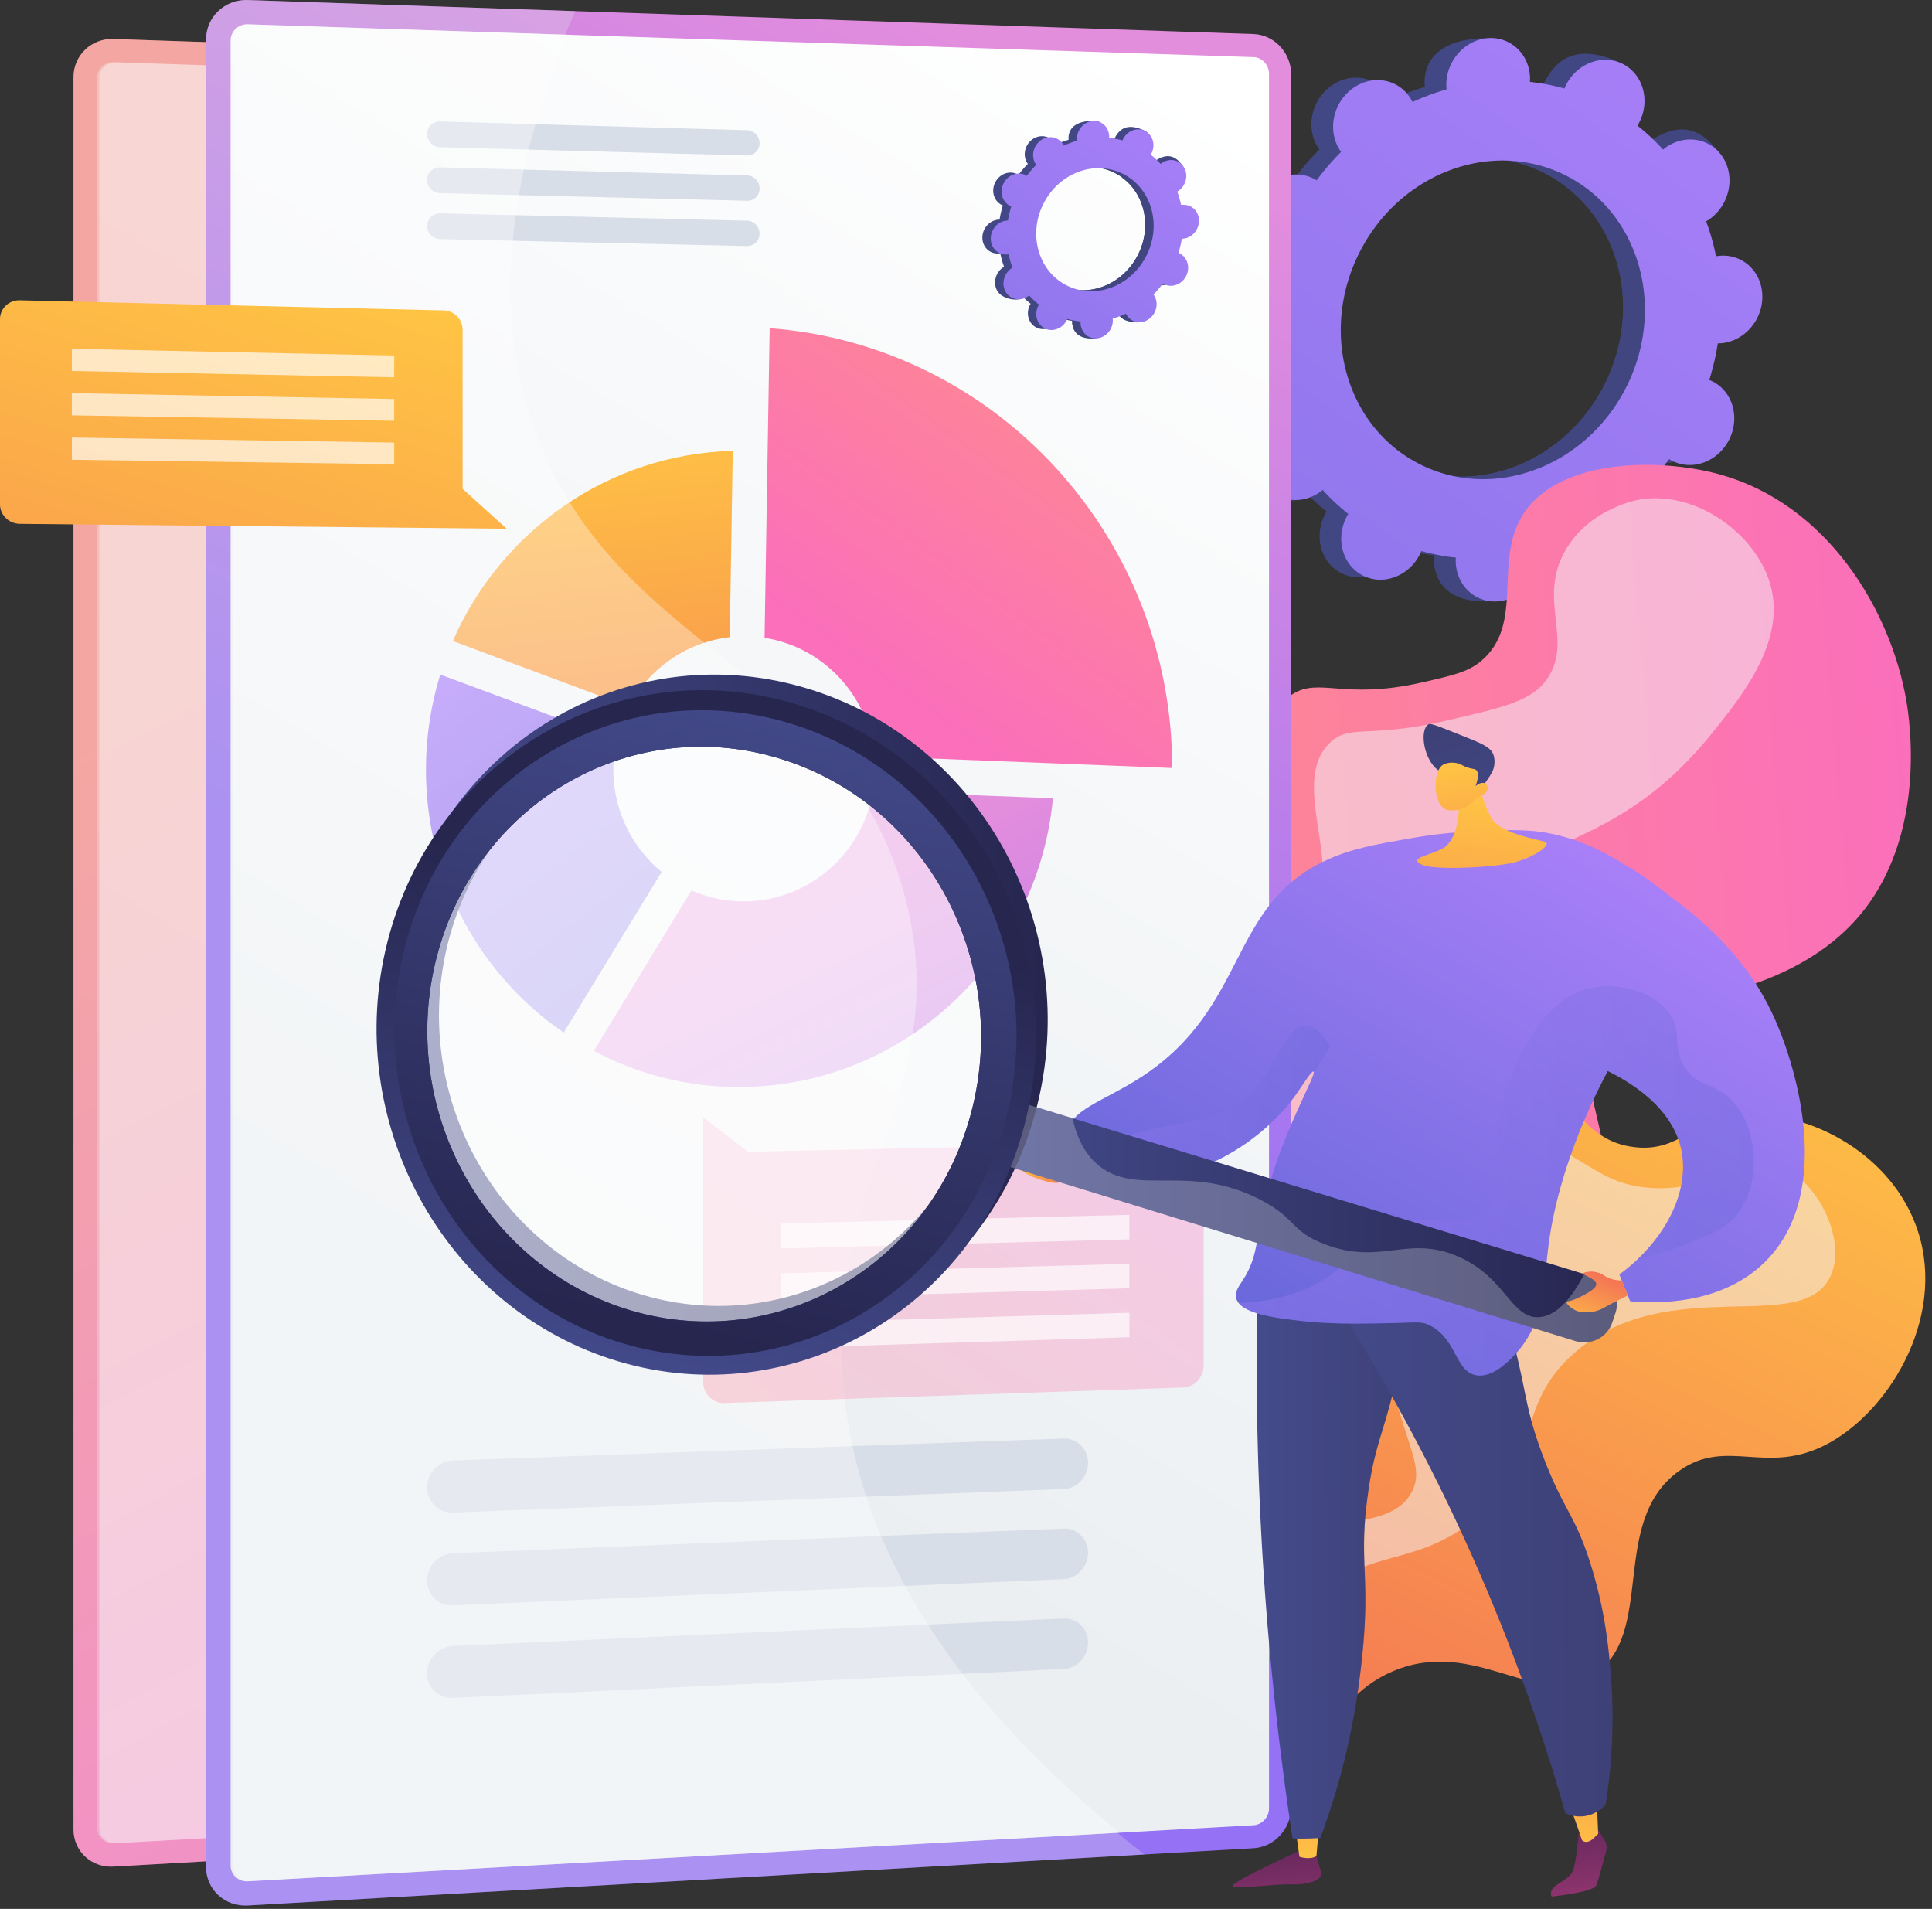 <svg xmlns="http://www.w3.org/2000/svg" width="166" height="164" fill="none">
   <rect width="100%" height="100%" fill="#333333" stroke="none"/>
   <path fill="url(#a)"
      d="M92.64 6.15 9.75 3.348c-1.895-.065-3.435 1.404-3.435 3.28v150.54c0 1.876 1.54 3.31 3.435 3.198l82.89-4.715c1.712-.1 3.105-1.616 3.105-3.398V9.478c-.006-1.782-1.393-3.269-3.104-3.328Z" />
   <path fill="#D8DEE8"
      d="M58.629 117.316C57.218 100.104 67.794 93 63.763 77.405c-4.987-19.277-24.156-20.103-30.69-39.008-2.502-7.246-3.487-18.192 3.672-34.135L9.75 3.348c-1.895-.065-3.435 1.404-3.435 3.28v150.54c0 1.876 1.54 3.31 3.435 3.198l73.908-4.201c-18.803-14.557-24.162-28.27-25.03-38.849Z"
      opacity=".3" />
   <path fill="url(#b)"
      d="M92.64 8.05 9.75 5.342a1.35 1.35 0 0 0-1.411 1.345V157.05c0 .767.631 1.357 1.41 1.316l82.891-4.615c.703-.041 1.275-.666 1.275-1.392V9.419c0-.731-.572-1.345-1.275-1.369Z"
      opacity=".3" />
   <path fill="url(#c)"
      d="m76.984 121.883-50.296 1.811a2.243 2.243 0 0 0-2.148 2.225 2.05 2.05 0 0 0 2.148 2.065l50.296-1.936c1.115-.041 2.024-1.009 2.024-2.159 0-1.151-.909-2.048-2.024-2.006Z"
      opacity=".6" />
   <path fill="url(#d)"
      d="m76.984 129.3-50.296 2.036a2.257 2.257 0 0 0-2.148 2.236c0 1.186.962 2.106 2.148 2.053l50.296-2.159c1.115-.048 2.024-1.021 2.024-2.166 0-1.15-.909-2.047-2.024-2Z"
      opacity=".6" />
   <path fill="url(#e)"
      d="m76.984 136.717-50.296 2.26a2.267 2.267 0 0 0-2.148 2.242c0 1.186.962 2.101 2.148 2.047l50.296-2.383c1.115-.054 2.024-1.027 2.024-2.178 0-1.15-.909-2.041-2.024-1.988Z"
      opacity=".6" />
   <path fill="url(#f)"
      d="m50.903 14.075-25.301-.714a1.031 1.031 0 0 0-1.068 1.032c0 .585.478 1.074 1.068 1.092l25.301.684a1.006 1.006 0 0 0 1.033-1.02 1.07 1.07 0 0 0-1.033-1.074Z"
      opacity=".6" />
   <path fill="url(#g)"
      d="m50.903 17.804-25.301-.661a1.031 1.031 0 0 0-1.068 1.032c0 .585.478 1.074 1.068 1.092l25.301.631a1.01 1.01 0 0 0 1.033-1.02c0-.585-.46-1.063-1.033-1.074Z"
      opacity=".6" />
   <path fill="url(#h)"
      d="m50.903 21.527-25.301-.608a1.036 1.036 0 0 0-1.068 1.039c0 .584.478 1.074 1.068 1.085l25.301.573a1.01 1.01 0 0 0 1.033-1.021c0-.572-.46-1.05-1.033-1.068Z"
      opacity=".6" />
   <path fill="#fff"
      d="M58.818 117.31c-1.411-17.212 9.165-24.316 5.134-39.906-4.981-19.276-24.15-20.102-30.683-39.002-2.396-6.945-3.406-17.294 2.827-32.193L9.945 5.353A1.35 1.35 0 0 0 8.535 6.7v150.345c0 .767.63 1.357 1.41 1.315l71.648-3.988c-16.986-13.902-21.943-26.924-22.775-37.061Z"
      opacity=".35" />
   <path fill="url(#i)"
      d="M141.808 39.382c1.741.885 3.931.071 4.887-1.811.956-1.883.325-4.13-1.416-5.016-.089-.047-.183-.082-.278-.124.325-1.044.567-2.094.732-3.144.1 0 .201 0 .301-.012 1.989-.177 3.565-2 3.523-4.078-.041-2.077-1.688-3.61-3.671-3.434a4.78 4.78 0 0 0-.306.042 20.113 20.113 0 0 0-.85-3.004c.088-.053.183-.106.271-.17 1.7-1.193 2.243-3.541 1.216-5.246-1.027-1.706-3.24-2.13-4.94-.939-.088.06-.171.13-.248.195a18.21 18.21 0 0 0-2.201-2.06c.053-.093.112-.182.159-.282.956-1.883 2.207-3.942.455-4.797-4.061-1.983-5.802-.284-6.758 1.599-.047.1-.094.194-.136.295a18.207 18.207 0 0 0-2.962-.567c.006-.106.011-.212.011-.318-.041-2.077.573-3.199-1.422-3.234-4.35-.083-5.813 1.8-5.772 3.877 0 .106.012.212.024.318-.998.284-1.977.65-2.928 1.086a3.93 3.93 0 0 0-.147-.271c-1.027-1.706-3.24-2.125-4.94-.939-1.7 1.192-2.243 3.54-1.216 5.246.053.088.112.171.171.248a21.597 21.597 0 0 0-2.106 2.448 2.342 2.342 0 0 0-.26-.147c-1.741-.885-3.931-.07-4.887 1.811-.956 1.883-.324 4.13 1.417 5.016.088.047.183.082.277.124a22.142 22.142 0 0 0-.732 3.145c-.1 0-.201 0-.301.011-1.989.177-3.565 2-3.523 4.078.041 2.077 1.688 3.61 3.671 3.434a4.91 4.91 0 0 0 .307-.041c.206 1.026.489 2.03.849 3.003-.088.053-.183.106-.271.171-1.7 1.192-2.243 3.54-1.216 5.246 1.027 1.705 4.438 2.501 6.138 1.31.089-.06-1.027-.502-.944-.567a18.203 18.203 0 0 0 2.201 2.06c-.053.094-.112.182-.159.282-.956 1.883-.325 4.13 1.416 5.016 1.741.885 3.931.07 4.887-1.811.047-.1.094-.195.136-.295.973.27 1.965.46 2.962.566a5.654 5.654 0 0 0-.011.319c.041 2.076 1.688 3.61 3.671 3.434 1.988-.177 3.564-2 3.523-4.078 0-.106-.012-.212-.024-.318.998-.283 1.977-.65 2.928-1.086.047.095.094.183.147.272 1.027 1.705 3.24 2.13 4.94.938 1.7-1.192 2.243-3.54 1.216-5.246a2.597 2.597 0 0 0-.171-.248 21.707 21.707 0 0 0 2.107-2.448c.076.047.159.094.253.141Zm-21.707.278c-6.32-3.21-8.628-11.359-5.152-18.203 3.476-6.845 11.414-9.79 17.741-6.58 6.321 3.21 8.628 11.359 5.152 18.203-3.476 6.84-11.42 9.79-17.741 6.58Z" />
   <path fill="url(#j)"
      d="M146.028 29.28c1.989-.177 3.565-2 3.523-4.077-.041-2.077-1.688-3.611-3.671-3.434a4.78 4.78 0 0 0-.306.041 20.117 20.117 0 0 0-.85-3.003c.088-.053.183-.106.271-.171 1.7-1.192 3.801-4.066 2.603-5.659-2.278-3.02-4.633-1.717-6.333-.525-.088.059-.171.13-.248.195a18.137 18.137 0 0 0-2.201-2.06c.053-.094.112-.182.159-.283.52-1.027.567-2.16.225-3.115a572.675 572.675 0 0 0-4.852 8.703c5.04 3.694 6.652 10.975 3.494 17.182-2.673 5.258-7.979 8.214-13.167 7.842-.23.602-.46 1.204-.708 1.794-.673 1.61-1.434 3.192-2.201 4.767.478.089.962.16 1.446.213a5.652 5.652 0 0 0-.012.318c.041 2.077 1.298 3.836 4.898 3.647 1.989-.106 2.331-2.213 2.29-4.284 0-.106-.012-.212-.023-.319a20.3 20.3 0 0 0 2.927-1.085c.047.094.094.183.147.271 1.027 1.706 4.598 2.431 6.298 1.245 1.699-1.192.885-3.847-.148-5.552a2.597 2.597 0 0 0-.171-.248 21.622 21.622 0 0 0 2.107-2.449c.083.053.171.107.26.148 1.741.885 3.93.07 4.886-1.812.956-1.882.325-4.13-1.422-5.015-.089-.047-.183-.083-.277-.124.324-1.044.566-2.095.731-3.145.124.006.225.006.325-.006Z" />
   <path fill="url(#k)"
      d="M143.679 39.594c1.741.886 3.931.071 4.887-1.811.956-1.882.325-4.13-1.422-5.016-.089-.047-.183-.082-.278-.123.325-1.045.567-2.095.732-3.145.101 0 .201 0 .301-.012 1.989-.177 3.565-2 3.524-4.077-.042-2.077-1.688-3.611-3.671-3.434a4.717 4.717 0 0 0-.307.04 20.117 20.117 0 0 0-.85-3.003c.088-.053.183-.106.271-.17 1.7-1.193 2.243-3.541 1.216-5.246-1.027-1.705-3.24-2.13-4.94-.938-.088.059-.171.13-.248.194a18.145 18.145 0 0 0-2.201-2.059c.053-.094.112-.183.159-.283.957-1.882.325-4.13-1.416-5.016-1.741-.885-3.931-.07-4.887 1.812-.047.1-.094.195-.135.295a18.24 18.24 0 0 0-2.963-.567c.006-.106.012-.212.012-.318-.042-2.077-1.688-3.611-3.671-3.434-1.989.177-3.565 2-3.524 4.077 0 .106.012.212.024.319-.997.283-1.977.649-2.927 1.085a4.417 4.417 0 0 0-.148-.271c-1.027-1.705-3.24-2.13-4.94-.938-1.699 1.192-2.242 3.54-1.215 5.245.053.089.112.171.171.248a21.521 21.521 0 0 0-2.107 2.449 2.255 2.255 0 0 0-.26-.148c-1.741-.885-3.931-.07-4.887 1.812-.956 1.882-.324 4.13 1.417 5.015.088.047.183.083.277.124a22.419 22.419 0 0 0-.732 3.145c-.1 0-.2 0-.301.012-1.989.177-3.564 2-3.523 4.077.041 2.077 1.688 3.611 3.671 3.434a4.91 4.91 0 0 0 .307-.041c.206 1.026.49 2.03.85 3.003-.089.053-.183.106-.272.171-1.7 1.192-2.242 3.54-1.216 5.246 1.027 1.705 3.241 2.13 4.94.938.089-.059.171-.13.248-.195a18.286 18.286 0 0 0 2.201 2.06c-.053.094-.112.183-.159.283-.956 1.882-.324 4.13 1.417 5.015 1.741.885 3.93.071 4.886-1.811.047-.1.095-.195.136-.295.974.271 1.965.46 2.963.566-.006.106-.012.213-.012.319.041 2.077 1.688 3.611 3.671 3.434 1.989-.177 3.565-2 3.523-4.077 0-.107-.012-.213-.023-.319.997-.283 1.977-.649 2.927-1.086.047.095.094.183.147.272 1.027 1.705 3.241 2.13 4.94.938 1.7-1.192 2.243-3.54 1.216-5.246a2.597 2.597 0 0 0-.171-.247 21.614 21.614 0 0 0 2.107-2.45c.088.054.177.107.265.148Zm-21.706.278c-6.321-3.21-8.629-11.359-5.153-18.203 3.476-6.845 11.414-9.79 17.741-6.58 6.321 3.21 8.629 11.36 5.152 18.204-3.476 6.838-11.414 9.789-17.74 6.579Z" />
   <path fill="url(#l)"
      d="M90.433 137.702c-4.479-.077-8.551-10.455-8.905-18.935-.136-3.28-.272-6.543 1.623-9.83 3.199-5.546 8.115-4.089 10.983-8.609 4.237-6.673-3.523-14.485.69-20.032 3.099-4.077 8.287-1.139 12.046-5.617 4.362-5.198.106-12.391 4.143-15.011 2.349-1.522 4.403.502 11.155-1.033 2.644-.601 3.96-.902 5.069-1.823 3.884-3.245.915-8.762 3.789-12.869 3.164-4.52 11.515-4.62 16.708-3.192 9.307 2.555 14.737 11.713 16.065 19.454.283 1.658 1.971 12.485-4.91 19.424-5.005 5.045-12.618 6.09-13.852 6.26-4.81.662-5.984-.583-7.537.691-4.473 3.67 4.297 14.929-.779 23.762-2.071 3.605-6.143 6.266-9.997 7.039-6.233 1.257-9.632-2.862-12.73-.791-4.002 2.679-.083 10.757-4.427 13.99-3.075 2.284-6.197-.897-11.609 1.47-4.798 2.082-4.869 5.694-7.525 5.652Z" />
   <path fill="#F4F7FA"
      d="M89.465 129.796c2.066.182 2.29-5.382 7.991-13.53 6.221-8.898 10.358-8.55 16.189-16.593 6.657-9.175 2.579-11.44 8.233-18.621 7.666-9.736 15.946-6.586 25.201-18.033 2.779-3.434 6.456-8.113 4.992-12.94-1.268-4.183-6.232-7.918-11.095-7.18-.201.03-4.285.72-6.403 4.26-2.603 4.349.767 7.93-1.747 11.311-1.316 1.77-3.713 2.325-8.505 3.428-6.893 1.588-8.28.29-9.992 1.86-3.865 3.54 1.771 11.487-2.053 15.736-3.282 3.646-9.39-.042-12.229 3.404-3.423 4.16 4.013 11.3.832 17.855-2.738 5.647-9.809 3.558-13.733 9.618-4.64 7.157-.667 19.159 2.32 19.425Z"
      opacity=".5" />
   <path fill="url(#m)"
      d="M109.638 153.362c3.806-.095 3.665-7.087 10.068-9.789 7.082-2.986 12.364 3.416 17.204.324 5.441-3.475 1.281-13.158 7.342-17.512 4.143-2.974 7.554.495 12.842-2.378 5.518-2.992 10.387-11.406 7.448-18.929-2.449-6.278-9.472-9.742-14.819-9.276-4.374.378-5.365 3.193-9.26 2.756-4.857-.543-5.176-5.11-10.358-6.697-5.158-1.576-11.78.832-15.132 5.24-2.792 3.664-2.709 7.912-2.638 11.612.189 9.942 5.052 13.323 3.004 17.341-2.556 5.016-11.166 1.782-14.471 6.827-4.138 6.32 3.299 20.617 8.77 20.481Z" />
   <path fill="#F4F7FA"
      d="M107.124 146.27c1.41.147 1.393-4.39 5.388-8.556 4.58-4.78 8.54-2.921 13.793-6.851 6.515-4.868 3.387-9.918 9.136-14.774 8.062-6.804 19.393-1.257 21.825-6.42 1.422-3.021-.968-8.049-4.179-9.465-3.429-1.51-5.412 2.154-11.078 1.865-5.305-.272-5.919-3.6-12.535-4.68-3.228-.524-7.466-1.215-9.921 1.057-4.804 4.455-.661 18.356.608 22.605 1.163 3.906 2.042 5.381 1.157 7.098-2.314 4.496-11.727.968-15.457 5.942-3.122 4.16-.561 11.996 1.263 12.179Z"
      opacity=".5" />
   <path fill="url(#n)"
      d="M107.702 2.923 21.282.002C19.305-.063 17.7 1.465 17.7 3.418v156.954c0 1.953 1.605 3.446 3.582 3.334l86.426-4.916c1.788-.1 3.234-1.687 3.234-3.54V6.392c-.006-1.853-1.451-3.404-3.24-3.47Z" />
   <path fill="#D8DEE8"
      d="M72.244 118.826c-1.47-17.949 9.555-25.354 5.353-41.616-5.2-20.097-25.189-20.958-31.993-40.666-2.61-7.553-3.642-18.97 3.83-35.586L21.282.002C19.305-.063 17.7 1.465 17.7 3.418v156.954c0 1.953 1.605 3.446 3.582 3.334l77.06-4.379c-19.606-15.176-25.195-29.473-26.098-40.501Z"
      opacity=".3" />
   <path fill="url(#o)"
      d="m107.702 4.906-86.42-2.82a1.408 1.408 0 0 0-1.47 1.404v156.77c0 .803.662 1.416 1.47 1.369l86.426-4.815c.732-.041 1.328-.696 1.328-1.457V6.334c-.006-.761-.602-1.405-1.334-1.428Z" />
   <path fill="#D8DEE8"
      d="m91.377 123.588-52.437 1.888c-1.24.048-2.243 1.086-2.243 2.319a2.14 2.14 0 0 0 2.243 2.154l52.438-2.018c1.162-.047 2.106-1.05 2.106-2.248.006-1.198-.938-2.136-2.106-2.095ZM91.377 131.324l-52.437 2.124a2.35 2.35 0 0 0-2.243 2.331 2.126 2.126 0 0 0 2.243 2.142l52.438-2.254c1.162-.048 2.106-1.063 2.106-2.26.006-1.198-.938-2.13-2.106-2.083ZM91.377 139.053l-52.437 2.355a2.365 2.365 0 0 0-2.243 2.342 2.113 2.113 0 0 0 2.243 2.13l52.438-2.49c1.162-.053 2.106-1.068 2.106-2.265.006-1.192-.938-2.125-2.106-2.072ZM64.188 11.184l-26.381-.75a1.071 1.071 0 0 0-1.11 1.074c0 .614.496 1.121 1.11 1.139l26.38.714a1.046 1.046 0 0 0 1.075-1.062c0-.596-.478-1.098-1.074-1.115ZM64.188 15.072l-26.381-.69a1.072 1.072 0 0 0-1.11 1.08c0 .613.496 1.12 1.11 1.132l26.38.655a1.046 1.046 0 0 0 1.075-1.062 1.11 1.11 0 0 0-1.074-1.115ZM64.188 18.96l-26.381-.63a1.08 1.08 0 0 0-1.11 1.079c0 .614.496 1.121 1.11 1.133l26.38.596a1.054 1.054 0 0 0 1.075-1.068c0-.596-.478-1.098-1.074-1.11Z" />
   <path fill="url(#p)"
      d="M54.025 60.713c1.712-3.24 4.916-5.54 8.676-5.971l.26-16.009c-10.706.284-19.925 6.88-24.056 16.339l15.12 5.64Z" />
   <path fill="url(#q)"
      d="M75.018 67.988c-.915 5.316-5.483 9.4-11.007 9.452a11.093 11.093 0 0 1-4.598-.944l-8.392 13.79a26.522 26.522 0 0 0 12.984 3.098c13.916-.254 25.189-11.147 26.464-24.806l-15.451-.59Z" />
   <path fill="url(#r)"
      d="m48.436 88.71 8.416-13.8a11.386 11.386 0 0 1-4.155-8.828c0-.861.095-1.705.278-2.514L37.83 57.957a27.696 27.696 0 0 0-1.228 8.172c0 9.423 4.698 17.69 11.833 22.581Z" />
   <path fill="url(#s)"
      d="M65.693 54.8c5.052.785 8.977 4.98 9.443 10.173l25.578 1.009v-.035c0-19.82-15.138-36.289-34.584-37.752L65.693 54.8Z" />
   <path fill="#fff"
      d="M72.445 118.821c-1.47-17.944 9.555-25.349 5.353-41.61-5.194-20.098-25.183-20.96-31.988-40.667-2.503-7.24-3.553-18.032 2.95-33.562l-27.265-.891a1.408 1.408 0 0 0-1.47 1.404v156.753c0 .803.66 1.416 1.47 1.369l74.704-4.16c-17.723-14.491-22.893-28.063-23.754-38.636Z"
      opacity=".35" />
   <path fill="url(#t)"
      d="m43.538 45.425-41.826-.42C.767 44.994 0 44.245 0 43.325V27.422c0-.92.767-1.646 1.712-1.623l36.414.868a1.668 1.668 0 0 1 1.623 1.658v13.671l3.789 3.428Z" />
   <path fill="#fff"
      d="m33.87 32.414-27.697-.543v-1.906l27.697.579v1.87ZM33.87 36.15l-27.697-.467v-1.906l27.697.502v1.87ZM33.87 39.884 6.174 39.5V37.59l27.697.43v1.865Z"
      opacity=".67" />
   <path fill="url(#u)"
      d="m64.288 98.954 37.371-.803c.974-.023 1.759.78 1.759 1.782v17.395c0 1.003-.785 1.847-1.759 1.882l-39.389 1.328a1.783 1.783 0 0 1-1.847-1.806v-22.74l3.865 2.962Z"
      opacity=".3" />
   <path fill="#fff"
      d="m67.074 113.676 29.964-.891v2.1l-29.964.933v-2.142ZM67.074 109.398l29.964-.82v2.1l-29.964.862v-2.142ZM67.074 105.12l29.964-.75v2.107l-29.964.785v-2.142Z"
      opacity=".67" />
   <path fill="url(#v)"
      d="M111.514 159.074s-5.495 2.514-5.583 2.909c-.089.401 3.535-.142 5.016-.089 1.482.054 2.697-.383 2.562-1.014-.136-.626-.655-2.201-.655-2.201l-1.34.395Z" />
   <path fill="url(#w)" d="m111.308 157.05.342 2.472s.873.307 1.458-.059l.242-2.714-2.042.301Z" />
   <path fill="url(#x)"
      d="m137.21 157.044.644 1.027c.177.289.236.631.147.962-.224.855-.667 2.519-.856 2.956-.265.59-3.824.95-3.824.95s-.319-.449.419-.986c.738-.542 1.21-.625 1.469-1.422.26-.796.425-3.05.425-3.05l1.576-.437Z" />
   <path fill="url(#y)"
      d="M134.537 154.442c.236.183 1.387 3.652 1.387 3.652s.372.472 1.074-.23c.702-.702.319-.313.319-.313l-.142-3.41-2.638.301Z" />
   <path fill="url(#z)"
      d="M108.162 107.321a269.751 269.751 0 0 0 .183 23.979 271.372 271.372 0 0 0 2.715 26.653c.449.012.927.012 1.416 0 .337-.012.656-.03.968-.047a61.11 61.11 0 0 0 2.025-6.521 63.425 63.425 0 0 0 1.404-7.629c1.039-8.367-.206-9.093.644-15.294.749-5.493 1.829-5.706 3.08-13.506 1.358-8.462.331-9.724-.171-10.185-2.13-1.953-7.117-.607-12.264 2.55Z" />
   <path fill="url(#A)"
      d="M120.426 104.766c-2.03-1.859-6.663-.72-11.55 2.136 5.648 6.071 6.268 10.013 5.601 12.574-.756 2.897-3.075 3.735-3.057 6.897.017 3.889 3.535 4.909 3.47 9.022-.041 2.72-1.588 2.697-1.942 6.06-.419 3.977 1.6 5.34.95 8.284-.277 1.269-1.074 2.921-3.352 4.632.165 1.21.337 2.402.52 3.576.448.012.926.012 1.416 0 .336-.012.655-.03.968-.047a61.414 61.414 0 0 0 2.024-6.52 63.292 63.292 0 0 0 1.405-7.63c1.039-8.367-.207-9.092.643-15.294.75-5.493 1.83-5.706 3.081-13.506 1.351-8.461.324-9.724-.177-10.184Z"
      opacity=".3" />
   <path fill="url(#B)"
      d="M111.65 107.191a166.213 166.213 0 0 1 14.82 26.452 165.26 165.26 0 0 1 8.032 22.144c.254.118.856.348 1.623.248 1.045-.142 1.67-.808 1.836-.997.755-4.791.661-8.851.395-11.778-.171-1.876-.472-4.997-1.676-8.844-1.352-4.314-2.272-4.556-4.025-9.117-1.824-4.738-1.387-5.918-3.14-11.848a78.64 78.64 0 0 0-3.901-10.391c-4.651 1.375-9.307 2.756-13.964 4.131Z" />
   <path fill="url(#C)"
      d="M91.884 97.201c.047 1.723 2.88 3.24 5.159 3.706 5.335 1.086 11.514-2.785 14.447-7.069.579-.844 1.216-1.864 1.369-1.782.349.177-2.856 5.446-4.249 11.435-.708 3.063-.525 4.502-1.853 6.538-.301.46-.673.944-.543 1.493.325 1.369 3.458 1.723 5.63 1.971 2.296.259 4.433.236 6.545.206 3.388-.047 3.654-.224 4.427.154 2.355 1.156 2.195 3.923 3.966 4.289 1.487.313 2.998-1.351 3.476-1.876 2.485-2.738 2.355-6.036 2.797-9.37 1.027-7.742 5.229-16.22 9.349-21.59 1.245-1.629 2.113-2.484 2.172-3.995.159-4.443-6.882-9.346-12.736-9.907-1.606-.153-4.48-.106-7.177.148-1.08.1-2.225.253-3.458.466-2.993.525-5.07.885-7.195 1.859-8.557 3.912-6.687 12.627-15.947 18.651-3.187 2.065-6.226 2.868-6.179 4.673Z" />
   <path fill="url(#D)"
      d="M126.941 66.79s.366 2.047 1.216 3.51c.767 1.322 3.925 1.794 4.586 2.025.661.23-.992 1.374-2.75 1.793-1.759.413-6.894.69-7.903.136-1.009-.555.655-.72 1.865-1.357s1.611-3.216 1.239-4.314c-.383-1.109 1.747-1.793 1.747-1.793Z" />
   <path fill="url(#E)"
      d="M123.601 66.194c-1.275-.909-1.629-3.375-.921-3.93.201-.16.396-.082 3.276 1.068 1.428.573 2.13.88 2.361 1.51.141.384.118.904-.036 1.317-.082.212-.236.472-.584.973-.307.443-.289.43-.384.56-.23.313-.667.833-1.469 1.44a5.382 5.382 0 0 0-.236-.814c-.048-.118-.231-.578-.52-.968-.501-.666-1.074-.855-1.487-1.156Z" />
   <path fill="url(#F)"
      d="M126.871 68.537s-.832 1.245-2.379 1.073c-1.381-.153-1.452-3.268-.537-3.888.307-.206.903-.271 1.375-.118.284.094.372.213.833.354.424.13.548.089.672.2.16.142.26.485-.053 1.381.278-.253.596-.348.821-.23a.465.465 0 0 1 .177.19c.183.37-.16.808-.909 1.038Z" />
   <path fill="url(#G)"
      d="M99.368 96.936c3.866-.874 5.407-.844 7.319-2.384 3.181-2.567 3.659-6.467 5.512-6.42.874.024 1.582.915 2.089 1.788-.466.731-.932 1.457-1.398 2.189 0-.03-.006-.047-.024-.059-.153-.077-.797.944-1.369 1.782-2.933 4.284-9.119 8.16-14.448 7.069-1.528-.313-3.305-1.098-4.32-2.1a65.764 65.764 0 0 1 6.64-1.865Z"
      opacity=".3" />
   <path fill="url(#H)"
      d="M93.071 100.257s-2.184-.218-3.482-.773c-1.298-.554-2.142.242-2.018.797.118.555 2.26 1.322 3.11 1.351.856.024 2.39-1.375 2.39-1.375Z" />
   <path fill="url(#I)"
      d="M140.061 111.793c2.343.207 7.614.307 11.343-3.145 6.209-5.741 3.128-16.675.968-21.371-2.478-5.388-6.421-8.409-8.817-10.238-2.974-2.272-4.786-3.664-6.97-3.351-5.648.802-9.555 12.373-6.457 15.69 1.016 1.085 2.019.471 4.958 1.403.956.307 8.097 2.579 9.337 7.836.867 3.676-1.346 7.99-5.288 10.881.307.761.613 1.528.926 2.295Z" />
   <path fill="url(#J)"
      d="M113.804 109.887c2.65-1.675 3.045-3.375 6.014-4.52 3.86-1.492 5.713.402 7.625-1.127 2.278-1.817.26-4.991 1.965-10.49.289-.933 2.485-8.025 7.525-8.928 2.349-.419 5.453.478 6.651 2.466.939 1.558.065 2.72 1.204 4.438 1.139 1.716 2.497 1.298 3.949 2.731 2.301 2.278 2.656 7.075.578 9.789-.968 1.269-2.231 1.765-4.597 2.709a22.237 22.237 0 0 1-3.955 1.162c2.904-2.785 4.409-6.378 3.665-9.511-.773-3.275-3.842-5.394-6.273-6.597-2.432 4.579-4.421 9.883-5.082 14.875-.442 3.328-.307 6.632-2.797 9.37-.478.525-1.989 2.189-3.476 1.876-1.771-.371-1.612-3.139-3.966-4.289-.773-.378-1.039-.201-4.427-.154-2.113.03-4.255.059-6.545-.206-1.93-.219-4.615-.525-5.418-1.552 3.477-.095 5.808-1.056 7.36-2.042Z"
      opacity=".3" />
   <path fill="url(#K)"
      d="m138.521 113.634.271-.803c.437-1.28-.277-2.643-1.599-3.044l-51.617-15.72L84 99.397l51.358 15.813c1.316.408 2.732-.295 3.163-1.575Z" />
   <path fill="url(#L)"
      d="M34.283 79.624c3.948-15.59 19.411-24.983 34.709-20.581 15.575 4.484 24.492 21.354 19.759 37.261-4.621 15.53-20.468 23.909-35.257 19.118-14.537-4.703-23.07-20.563-19.21-35.798ZM84.26 94.929c3.913-13.311-3.553-27.407-16.56-31.19-12.814-3.723-25.827 4.095-29.185 17.183-3.293 12.84 3.9 26.221 16.17 30.163 12.454 4.001 25.739-3.104 29.575-16.156Z" />
   <path fill="#D8DEE8"
      d="m85.576 94.068 6.58 2.006c.455 2.1 1.328 3.298 2.213 4.036 3.323 2.756 7.767-.248 13.958 2.98 3.11 1.622 2.52 2.655 5.43 3.782 4.816 1.87 7.023-.72 11.284.979 4.308 1.723 4.733 5.441 7.183 5.311 1.044-.059 2.39-.82 3.895-3.7l1.08.331c1.316.401 2.03 1.764 1.599 3.044l-.271.803c-.431 1.274-1.848 1.982-3.158 1.575L84.012 99.402l1.564-5.334Z"
      opacity=".3" />
   <path fill="#fff"
      d="M53.464 113.215c12.883 4.142 26.635-3.192 30.612-16.698 4.06-13.784-3.67-28.388-17.144-32.3-13.262-3.852-26.73 4.255-30.194 17.802-3.4 13.282 4.043 27.119 16.726 31.196Z"
      opacity=".56" />
   <path fill="url(#M)"
      d="M33.28 80.963c3.948-15.59 19.41-24.983 34.708-20.581 15.575 4.484 24.493 21.354 19.76 37.262-4.622 15.53-20.468 23.908-35.258 19.117-14.53-4.708-23.064-20.563-19.21-35.798Zm49.976 15.306c3.913-13.312-3.553-27.408-16.56-31.19C53.883 61.356 40.87 69.174 37.51 82.26c-3.293 12.84 3.901 26.222 16.171 30.163 12.46 3.995 25.738-3.109 29.574-16.155Z" />
   <path fill="url(#N)"
      d="M34.773 81.423c3.742-14.704 18.343-23.537 32.755-19.377 14.666 4.237 23.064 20.127 18.626 35.108-4.344 14.651-19.281 22.587-33.245 18.073-13.733-4.431-21.795-19.418-18.136-33.804ZM83.256 96.27c3.913-13.312-3.553-27.408-16.56-31.19-12.813-3.723-25.827 4.095-29.185 17.182-3.293 12.84 3.901 26.222 16.171 30.164 12.459 3.994 25.738-3.11 29.574-16.156Z" />
   <path fill="url(#O)"
      d="m139.861 111.303-.52-1.298s-.849.053-1.552-.448c-.383-.272-1.056-.354-1.251-.301-.195.053-.938.024-.094.425.844.401.838.702.484 1.032-.354.331-1.694 1.045-2.178 1.08-.484.036.389.779.879.873.484.095 1.287.219 2.272-.365.36-.213 1.96-.998 1.96-.998Z" />
   <path fill="url(#P)"
      d="M99.304 24.33c.673.342 1.517.03 1.888-.702.372-.726.124-1.593-.549-1.936a.775.775 0 0 0-.106-.047 8.84 8.84 0 0 0 .284-1.215c.041 0 .076 0 .118-.006.767-.071 1.375-.773 1.357-1.576-.018-.802-.649-1.392-1.416-1.327l-.118.017a7.917 7.917 0 0 0-.331-1.162c.035-.018.071-.041.106-.065.655-.46.868-1.369.466-2.024-.395-.66-1.25-.82-1.906-.36a.596.596 0 0 0-.094.077 6.792 6.792 0 0 0-.85-.797c.023-.035.041-.07.059-.106.372-.726.85-1.522.177-1.853-1.57-.767-2.243-.112-2.609.62-.017.035-.035.077-.053.112a6.995 6.995 0 0 0-1.145-.218c0-.042.006-.083.006-.124-.017-.803.225-1.233-.549-1.251-1.676-.035-2.242.696-2.23 1.499 0 .041.005.082.005.124a8.185 8.185 0 0 0-1.133.419.947.947 0 0 0-.059-.107c-.395-.66-1.251-.82-1.906-.36-.655.46-.868 1.37-.466 2.024a.535.535 0 0 0 .065.095c-.29.289-.561.607-.815.944-.035-.018-.065-.042-.1-.06-.673-.341-1.517-.029-1.889.703-.372.726-.124 1.593.55 1.935.034.018.07.036.105.047a8.841 8.841 0 0 0-.283 1.216c-.041 0-.077 0-.118.006-.767.07-1.375.773-1.357 1.575.017.803.649 1.393 1.416 1.328l.118-.018c.083.396.189.785.33 1.163-.035.017-.07.041-.106.065-.655.46-.867 1.369-.466 2.023.395.661 1.712.968 2.367.508.035-.024-.396-.195-.366-.218.26.289.543.554.85.796a.955.955 0 0 0-.06.106c-.371.726-.123 1.594.55 1.936.672.342 1.516.03 1.888-.703.018-.035.035-.076.053-.112.378.107.762.177 1.145.219 0 .041-.006.082-.006.124.018.802.65 1.392 1.417 1.327.767-.07 1.375-.773 1.357-1.575 0-.041-.006-.083-.006-.124a8.197 8.197 0 0 0 1.133-.419c.018.035.036.07.06.106.395.661 1.25.82 1.906.36.655-.46.867-1.369.466-2.024a.535.535 0 0 0-.065-.094c.29-.29.56-.608.814-.944l.1.053Zm-8.38.106c-2.444-1.239-3.335-4.384-1.99-7.027 1.34-2.644 4.409-3.783 6.846-2.543 2.444 1.239 3.335 4.384 1.99 7.027-1.34 2.643-4.403 3.782-6.847 2.543Z" />
   <path fill="url(#Q)"
      d="M100.933 20.43c.767-.071 1.375-.773 1.357-1.576-.017-.802-.649-1.392-1.416-1.327l-.118.017a7.92 7.92 0 0 0-.331-1.162c.036-.018.071-.041.107-.065.655-.46 1.469-1.57 1.003-2.183-.879-1.168-1.788-.66-2.443-.2a.592.592 0 0 0-.095.076 6.783 6.783 0 0 0-.85-.796 1.541 1.541 0 0 0 .147-1.31 232.853 232.853 0 0 0-1.87 3.363c1.948 1.428 2.567 4.236 1.352 6.632-1.033 2.03-3.081 3.169-5.082 3.027-.088.23-.177.466-.271.696-.26.62-.555 1.233-.85 1.841.183.036.372.065.56.083 0 .041-.005.082-.005.124.017.802.501 1.48 1.894 1.41.767-.041.903-.856.885-1.652 0-.041-.006-.083-.006-.124a8.184 8.184 0 0 0 1.133-.42c.018.036.036.072.06.107.395.661 1.776.938 2.431.478.655-.46.342-1.487-.053-2.142a.535.535 0 0 0-.065-.094c.29-.29.56-.608.815-.944.035.017.064.041.1.059.673.342 1.517.03 1.888-.702.372-.726.124-1.594-.548-1.936-.036-.018-.071-.035-.107-.047.124-.401.219-.808.284-1.215.017-.012.059-.012.094-.018Z" />
   <path fill="url(#R)"
      d="M100.024 24.413c.673.342 1.517.03 1.889-.703.371-.725.123-1.593-.549-1.935-.036-.018-.071-.035-.107-.047a8.84 8.84 0 0 0 .284-1.216c.041 0 .076 0 .118-.006.767-.07 1.375-.772 1.357-1.575-.018-.802-.649-1.392-1.416-1.328l-.118.018a7.914 7.914 0 0 0-.331-1.162c.036-.018.071-.041.106-.065.656-.46.868-1.369.467-2.024-.396-.66-1.251-.82-1.907-.36a.596.596 0 0 0-.094.077 6.792 6.792 0 0 0-.85-.797c.024-.035.041-.07.06-.106.371-.726.123-1.593-.55-1.935-.672-.343-1.516-.03-1.888.702-.018.035-.036.076-.053.112a6.995 6.995 0 0 0-1.145-.218c0-.042.005-.083.005-.124-.017-.803-.649-1.393-1.416-1.328-.767.07-1.375.773-1.357 1.575 0 .042.006.083.006.124a8.202 8.202 0 0 0-1.134.42.955.955 0 0 0-.059-.107c-.395-.66-1.25-.82-1.906-.36-.655.46-.867 1.37-.466 2.024a.535.535 0 0 0 .065.095c-.29.289-.56.607-.815.944-.035-.018-.065-.042-.1-.06-.673-.342-1.517-.029-1.889.703-.371.726-.123 1.593.55 1.935.035.018.07.035.106.047a8.827 8.827 0 0 0-.284 1.216c-.041 0-.076 0-.118.006-.767.07-1.375.773-1.357 1.575.017.803.649 1.393 1.416 1.328l.118-.018a7.9 7.9 0 0 0 .33 1.162c-.035.018-.07.042-.105.065-.656.46-.868 1.37-.467 2.024.396.661 1.251.82 1.907.36a.602.602 0 0 0 .094-.077c.26.29.543.555.85.797-.024.035-.041.07-.06.106-.37.726-.123 1.593.55 1.936.672.342 1.517.03 1.888-.703.018-.035.036-.076.053-.112.378.107.762.177 1.145.219 0 .04-.005.082-.005.123.017.803.649 1.393 1.416 1.328.767-.07 1.375-.773 1.357-1.575 0-.042-.006-.083-.006-.124a8.197 8.197 0 0 0 1.134-.42c.017.036.035.072.059.107.395.66 1.25.82 1.906.36.655-.46.867-1.369.466-2.024-.018-.035-.041-.065-.065-.094.29-.29.56-.608.815-.944.035.023.07.041.1.059Zm-8.375.106c-2.443-1.24-3.334-4.384-1.989-7.028 1.34-2.643 4.41-3.782 6.847-2.543 2.443 1.24 3.334 4.384 1.988 7.028-1.34 2.643-4.408 3.782-6.846 2.543Z" />
   <defs>
      <linearGradient id="a" x1="33.295" x2="78.775" y1="50.142" y2="135.241" gradientUnits="userSpaceOnUse">
         <stop stop-color="#FF9085" />
         <stop offset="1" stop-color="#FB6FBB" />
      </linearGradient>
      <linearGradient id="b" x1="92.034" x2="30.871" y1="12.607" y2="112.714" gradientUnits="userSpaceOnUse">
         <stop stop-color="#fff" />
         <stop offset=".996" stop-color="#EBEFF2" />
      </linearGradient>
      <linearGradient id="c" x1="24.538" x2="79.006" y1="124.934" y2="124.934" gradientUnits="userSpaceOnUse">
         <stop stop-color="#fff" />
         <stop offset=".996" stop-color="#EBEFF2" />
      </linearGradient>
      <linearGradient id="d" x1="24.538" x2="79.006" y1="132.463" y2="132.463" gradientUnits="userSpaceOnUse">
         <stop stop-color="#fff" />
         <stop offset=".996" stop-color="#EBEFF2" />
      </linearGradient>
      <linearGradient id="e" x1="24.538" x2="79.006" y1="139.991" y2="139.991" gradientUnits="userSpaceOnUse">
         <stop stop-color="#fff" />
         <stop offset=".996" stop-color="#EBEFF2" />
      </linearGradient>
      <linearGradient id="f" x1="24.537" x2="51.935" y1="14.761" y2="14.761" gradientUnits="userSpaceOnUse">
         <stop stop-color="#fff" />
         <stop offset=".996" stop-color="#EBEFF2" />
      </linearGradient>
      <linearGradient id="g" x1="24.537" x2="51.935" y1="18.517" y2="18.517" gradientUnits="userSpaceOnUse">
         <stop stop-color="#fff" />
         <stop offset=".996" stop-color="#EBEFF2" />
      </linearGradient>
      <linearGradient id="h" x1="24.537" x2="51.935" y1="22.274" y2="22.274" gradientUnits="userSpaceOnUse">
         <stop stop-color="#fff" />
         <stop offset=".996" stop-color="#EBEFF2" />
      </linearGradient>
      <linearGradient id="i" x1="78.853" x2="186.22" y1="2.416" y2="57.716" gradientUnits="userSpaceOnUse">
         <stop stop-color="#444B8C" />
         <stop offset=".996" stop-color="#3E4177" />
      </linearGradient>
      <linearGradient id="j" x1="79.122" x2="186.489" y1="1.893" y2="57.193" gradientUnits="userSpaceOnUse">
         <stop stop-color="#444B8C" />
         <stop offset=".996" stop-color="#3E4177" />
      </linearGradient>
      <linearGradient id="k" x1="148.476" x2="46.934" y1="-1.09" y2="142.533" gradientUnits="userSpaceOnUse">
         <stop stop-color="#AA80F9" />
         <stop offset=".996" stop-color="#6165D7" />
      </linearGradient>
      <linearGradient id="l" x1="79.226" x2="165.952" y1="91.888" y2="84.549" gradientUnits="userSpaceOnUse">
         <stop stop-color="#FF9085" />
         <stop offset="1" stop-color="#FB6FBB" />
      </linearGradient>
      <linearGradient id="m" x1="150.772" x2="113.587" y1="82.913" y2="160.347" gradientUnits="userSpaceOnUse">
         <stop stop-color="#FFC444" />
         <stop offset=".996" stop-color="#F36F56" />
      </linearGradient>
      <linearGradient id="n" x1="99.822" x2="58.055" y1="10.989" y2="91.447" gradientUnits="userSpaceOnUse">
         <stop offset=".004" stop-color="#E38DDD" />
         <stop offset="1" stop-color="#9571F6" />
      </linearGradient>
      <linearGradient id="o" x1="107.072" x2="43.302" y1="9.656" y2="114.03" gradientUnits="userSpaceOnUse">
         <stop stop-color="#fff" />
         <stop offset=".996" stop-color="#EBEFF2" />
      </linearGradient>
      <linearGradient id="p" x1="49.748" x2="55.452" y1="36.217" y2="87.79" gradientUnits="userSpaceOnUse">
         <stop stop-color="#FFC444" />
         <stop offset=".996" stop-color="#F36F56" />
      </linearGradient>
      <linearGradient id="q" x1="69.692" x2="92.527" y1="77.291" y2="123.424" gradientUnits="userSpaceOnUse">
         <stop offset=".004" stop-color="#E38DDD" />
         <stop offset="1" stop-color="#9571F6" />
      </linearGradient>
      <linearGradient id="r" x1="36.357" x2="66.941" y1="58.748" y2="98.079" gradientUnits="userSpaceOnUse">
         <stop stop-color="#AA80F9" />
         <stop offset=".996" stop-color="#6165D7" />
      </linearGradient>
      <linearGradient id="s" x1="99.818" x2="75.38" y1="24.235" y2="58.322" gradientUnits="userSpaceOnUse">
         <stop stop-color="#FF9085" />
         <stop offset="1" stop-color="#FB6FBB" />
      </linearGradient>
      <linearGradient id="t" x1="25.834" x2="2.322" y1="22.988" y2="100.038" gradientUnits="userSpaceOnUse">
         <stop stop-color="#FFC444" />
         <stop offset=".996" stop-color="#F36F56" />
      </linearGradient>
      <linearGradient id="u" x1="54.411" x2="88.48" y1="145.321" y2="97.802" gradientUnits="userSpaceOnUse">
         <stop stop-color="#FF9085" />
         <stop offset="1" stop-color="#FB6FBB" />
      </linearGradient>
      <linearGradient id="v" x1="108.83" x2="110.238" y1="150.412" y2="167.793" gradientUnits="userSpaceOnUse">
         <stop stop-color="#311944" />
         <stop offset="1" stop-color="#A03976" />
      </linearGradient>
      <linearGradient id="w" x1="112.381" x2="112.089" y1="160.082" y2="142.079" gradientUnits="userSpaceOnUse">
         <stop stop-color="#FFC444" />
         <stop offset=".996" stop-color="#F36F56" />
      </linearGradient>
      <linearGradient id="x" x1="134.642" x2="136.049" y1="148.323" y2="165.702" gradientUnits="userSpaceOnUse">
         <stop stop-color="#311944" />
         <stop offset="1" stop-color="#A03976" />
      </linearGradient>
      <linearGradient id="y" x1="136.04" x2="135.748" y1="159.699" y2="141.695" gradientUnits="userSpaceOnUse">
         <stop stop-color="#FFC444" />
         <stop offset=".996" stop-color="#F36F56" />
      </linearGradient>
      <linearGradient id="z" x1="108.013" x2="121.328" y1="130.926" y2="130.894" gradientUnits="userSpaceOnUse">
         <stop stop-color="#444B8C" />
         <stop offset=".996" stop-color="#3E4177" />
      </linearGradient>
      <linearGradient id="A" x1="108.013" x2="121.327" y1="130.927" y2="130.895" gradientUnits="userSpaceOnUse">
         <stop stop-color="#444B8C" />
         <stop offset=".996" stop-color="#3E4177" />
      </linearGradient>
      <linearGradient id="B" x1="111.707" x2="138.51" y1="129.605" y2="129.541" gradientUnits="userSpaceOnUse">
         <stop stop-color="#444B8C" />
         <stop offset=".996" stop-color="#3E4177" />
      </linearGradient>
      <linearGradient id="C" x1="134.008" x2="103.817" y1="69.004" y2="118.582" gradientUnits="userSpaceOnUse">
         <stop stop-color="#AA80F9" />
         <stop offset=".996" stop-color="#6165D7" />
      </linearGradient>
      <linearGradient id="D" x1="127.88" x2="125.036" y1="68.372" y2="93.458" gradientUnits="userSpaceOnUse">
         <stop stop-color="#FFC444" />
         <stop offset=".996" stop-color="#F36F56" />
      </linearGradient>
      <linearGradient id="E" x1="128.652" x2="124.641" y1="74.222" y2="62.417" gradientUnits="userSpaceOnUse">
         <stop stop-color="#444B8C" />
         <stop offset=".996" stop-color="#3E4177" />
      </linearGradient>
      <linearGradient id="F" x1="125.32" x2="127.554" y1="65.485" y2="83.97" gradientUnits="userSpaceOnUse">
         <stop stop-color="#FFC444" />
         <stop offset=".996" stop-color="#F36F56" />
      </linearGradient>
      <linearGradient id="G" x1="92.725" x2="114.288" y1="94.61" y2="94.61" gradientUnits="userSpaceOnUse">
         <stop stop-color="#AA80F9" />
         <stop offset=".996" stop-color="#6165D7" />
      </linearGradient>
      <linearGradient id="H" x1="88.136" x2="92.284" y1="99.041" y2="101.555" gradientUnits="userSpaceOnUse">
         <stop stop-color="#FFC444" />
         <stop offset=".996" stop-color="#F36F56" />
      </linearGradient>
      <linearGradient id="I" x1="150.348" x2="120.157" y1="78.954" y2="128.532" gradientUnits="userSpaceOnUse">
         <stop stop-color="#AA80F9" />
         <stop offset=".996" stop-color="#6165D7" />
      </linearGradient>
      <linearGradient id="J" x1="106.435" x2="150.675" y1="101.448" y2="101.448" gradientUnits="userSpaceOnUse">
         <stop stop-color="#AA80F9" />
         <stop offset=".996" stop-color="#6165D7" />
      </linearGradient>
      <linearGradient id="K" x1="84.004" x2="138.922" y1="104.697" y2="104.697" gradientUnits="userSpaceOnUse">
         <stop stop-color="#444B8C" />
         <stop offset=".996" stop-color="#26264F" />
      </linearGradient>
      <linearGradient id="L" x1="33.354" x2="90.019" y1="87.365" y2="87.365" gradientUnits="userSpaceOnUse">
         <stop stop-color="#444B8C" />
         <stop offset=".996" stop-color="#26264F" />
      </linearGradient>
      <linearGradient id="M" x1="54.038" x2="63.147" y1="119.206" y2="77.362" gradientUnits="userSpaceOnUse">
         <stop stop-color="#444B8C" />
         <stop offset=".996" stop-color="#26264F" />
      </linearGradient>
      <linearGradient id="N" x1="67.591" x2="54.878" y1="57.973" y2="114.09" gradientUnits="userSpaceOnUse">
         <stop stop-color="#444B8C" />
         <stop offset=".996" stop-color="#26264F" />
      </linearGradient>
      <linearGradient id="O" x1="135.903" x2="138.132" y1="115.027" y2="109.275" gradientUnits="userSpaceOnUse">
         <stop stop-color="#FFC444" />
         <stop offset=".996" stop-color="#F36F56" />
      </linearGradient>
      <linearGradient id="P" x1="74.996" x2="116.452" y1="10.057" y2="31.409" gradientUnits="userSpaceOnUse">
         <stop stop-color="#444B8C" />
         <stop offset=".996" stop-color="#3E4177" />
      </linearGradient>
      <linearGradient id="Q" x1="75.101" x2="116.557" y1="9.855" y2="31.207" gradientUnits="userSpaceOnUse">
         <stop stop-color="#444B8C" />
         <stop offset=".996" stop-color="#3E4177" />
      </linearGradient>
      <linearGradient id="R" x1="101.879" x2="62.672" y1="8.703" y2="64.158" gradientUnits="userSpaceOnUse">
         <stop stop-color="#AA80F9" />
         <stop offset=".996" stop-color="#6165D7" />
      </linearGradient>
   </defs>
</svg>